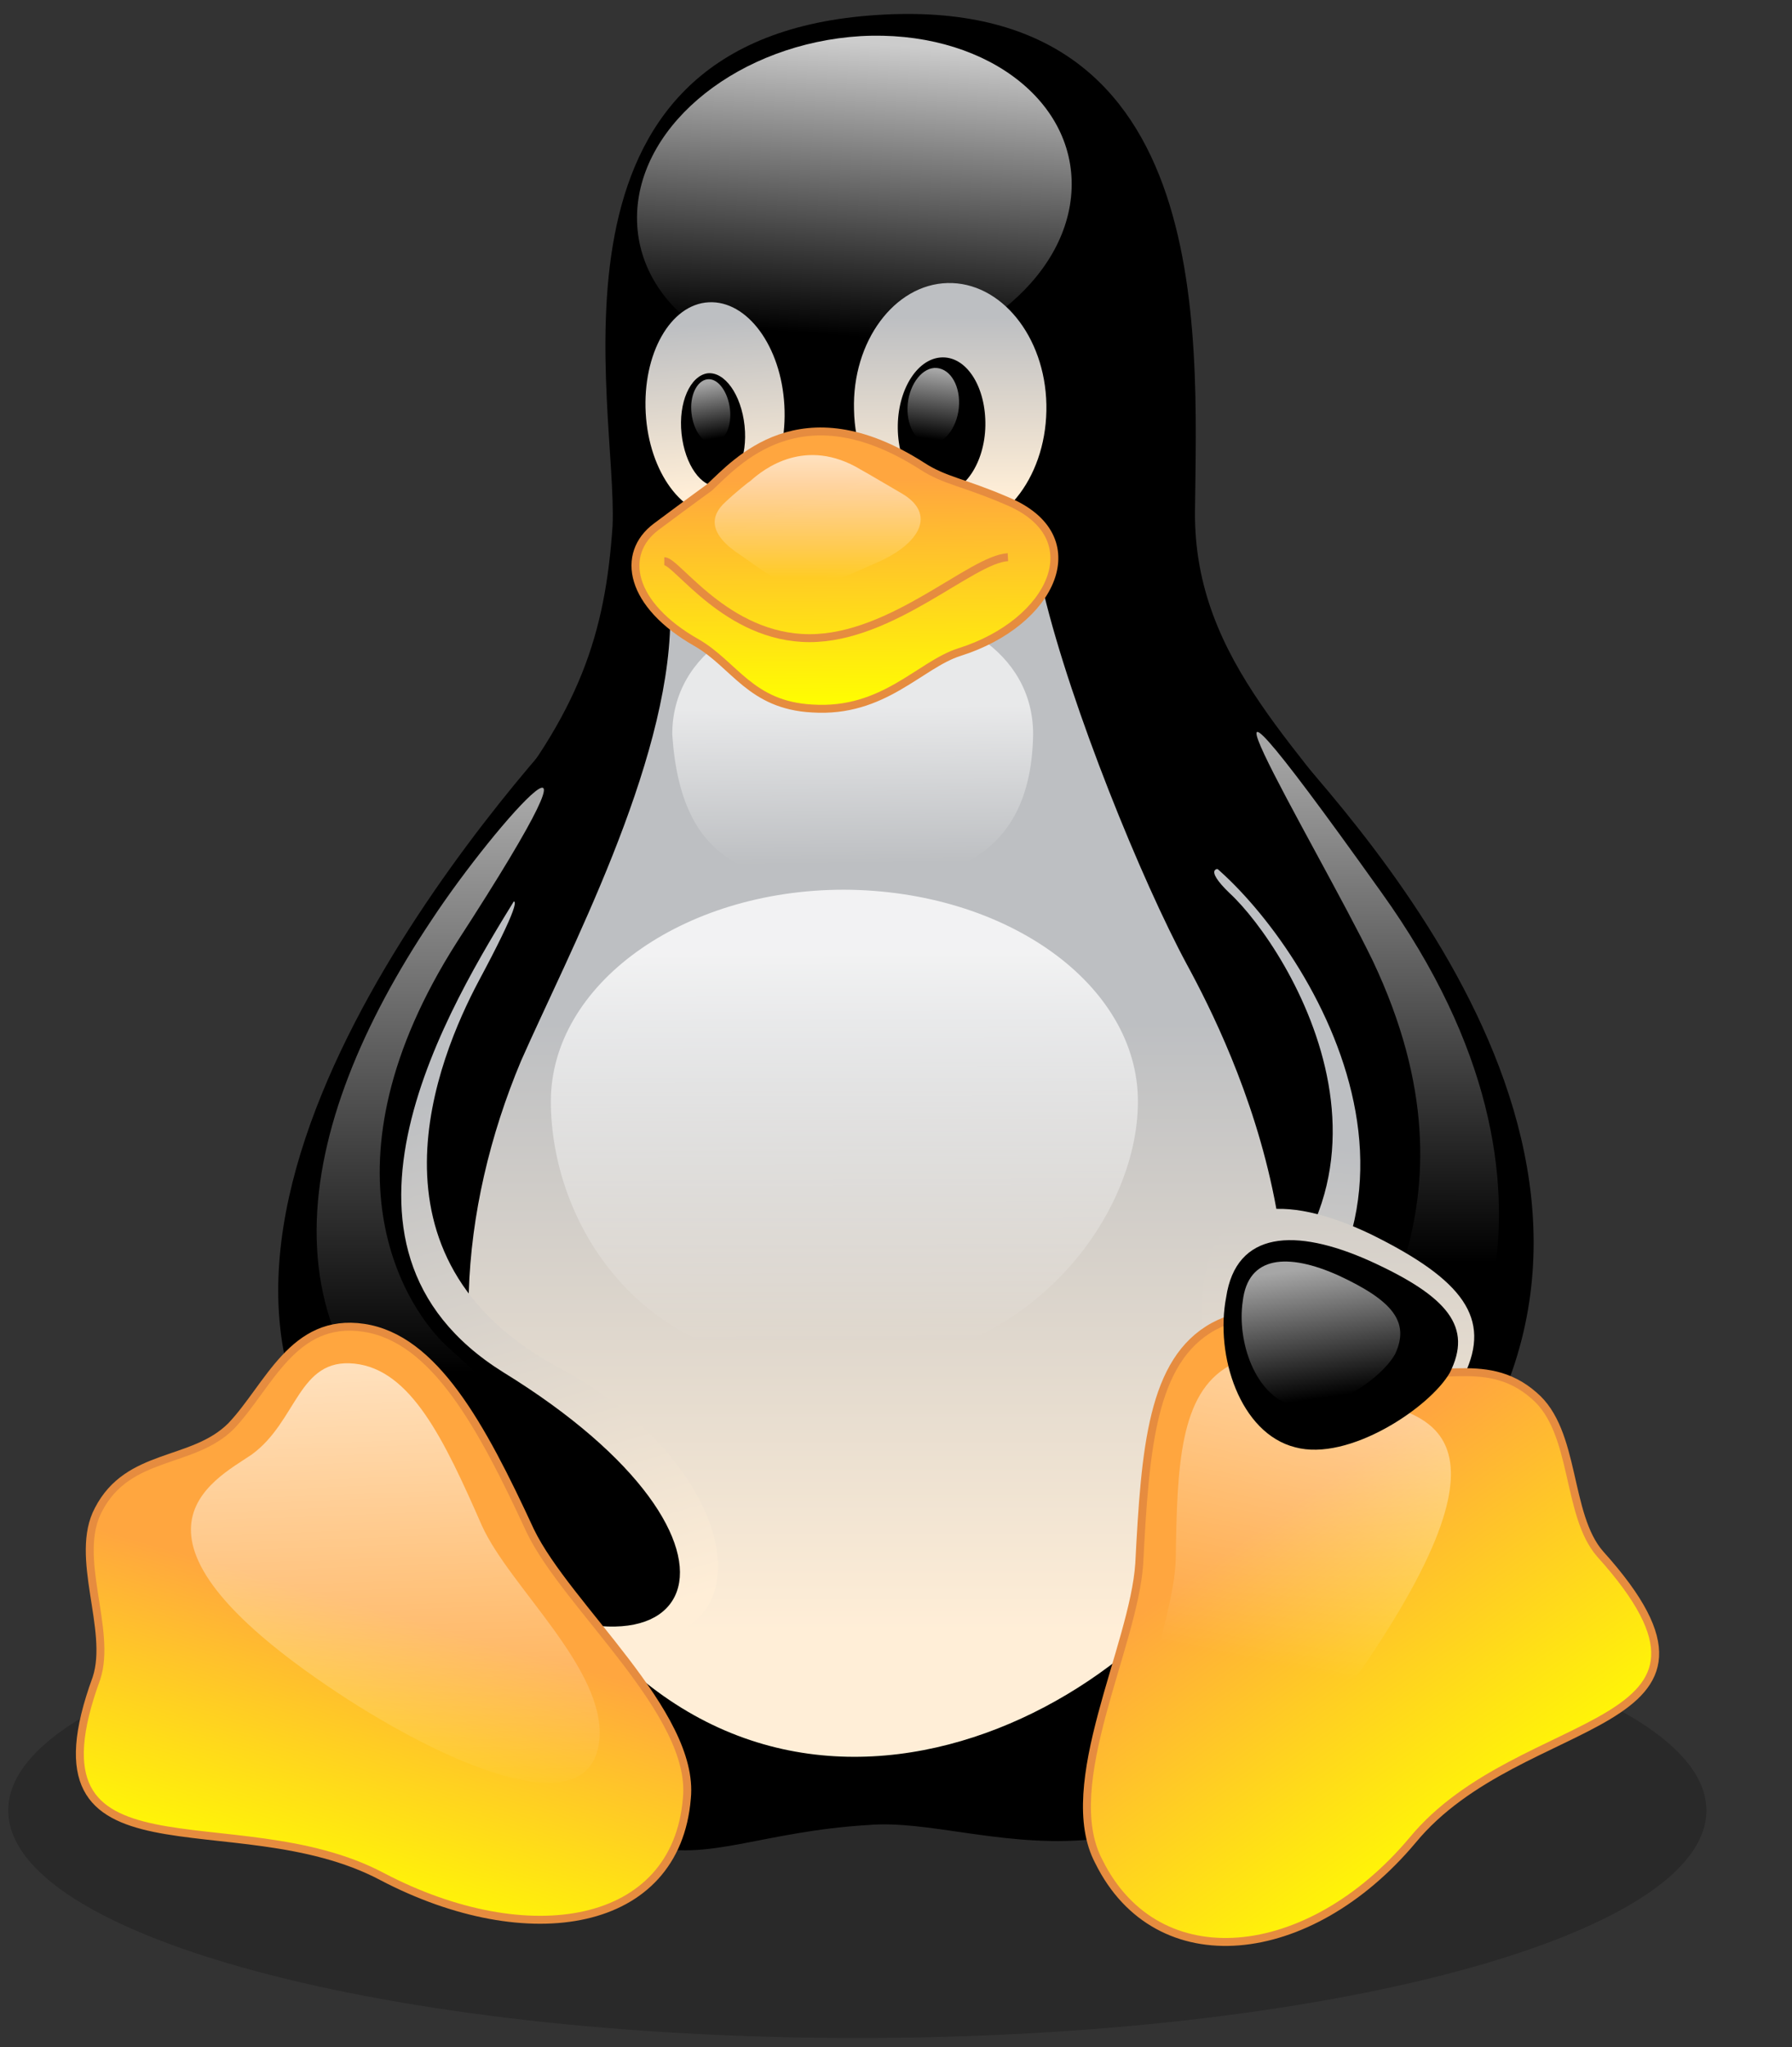<svg width="113" height="129" viewBox="0 0 113 129" fill="none" xmlns="http://www.w3.org/2000/svg">
<rect x="0" y="0" width="113" height="129" fill="#333333" stroke="none"/>
<g clip-path="url(#clip0_202_2)">
<path fill-rule="evenodd" clip-rule="evenodd" d="M107.603 114.087C107.603 121.993 83.635 128.434 54.062 128.434C24.488 128.434 0.52 122.034 0.52 114.087C0.52 106.181 24.488 99.739 54.062 99.739C83.635 99.739 107.562 106.181 107.603 114.087Z" fill="black" fill-opacity="0.2"/>
<path fill-rule="evenodd" clip-rule="evenodd" d="M24.739 98.652C19.552 91.206 18.548 66.945 30.637 52.012C36.619 44.859 38.166 39.881 38.627 33.147C38.961 25.492 33.231 2.695 54.815 0.98C76.691 -0.777 75.478 20.807 75.353 32.227C75.269 41.847 82.422 47.327 87.358 54.856C96.435 68.66 95.682 92.419 85.643 105.303C72.927 121.407 62.051 114.421 54.815 115.007C41.262 115.802 40.802 122.997 24.739 98.652Z" fill="black"/>
<path fill-rule="evenodd" clip-rule="evenodd" d="M77.528 56.279C81.293 59.75 91.039 75.269 75.604 84.974C70.166 88.362 80.456 101.245 85.392 95.013C94.134 83.802 88.571 65.899 83.3 59.499C79.787 54.982 74.349 53.225 77.528 56.279Z" fill="url(#paint0_linear_202_2)"/>
<path fill-rule="evenodd" clip-rule="evenodd" d="M76.482 54.187C82.673 59.207 93.925 76.775 77.486 88.236C72.09 91.792 82.255 103.044 87.985 97.313C107.854 77.319 87.483 54.354 80.456 46.449C74.182 39.547 68.618 48.038 76.482 54.187Z" fill="black" stroke="black" stroke-width="0.5"/>
<path fill-rule="evenodd" clip-rule="evenodd" d="M67.573 11.897C67.363 17.628 61.047 22.606 53.476 23.066C45.905 23.526 39.965 19.176 40.174 13.445C40.383 7.714 46.7 2.737 54.271 2.277C61.842 1.858 67.782 6.167 67.573 11.897Z" fill="url(#paint1_linear_202_2)"/>
<path fill-rule="evenodd" clip-rule="evenodd" d="M49.46 25.534C49.67 29.257 47.913 32.394 45.487 32.519C43.06 32.645 40.927 29.759 40.718 26.036C40.509 22.313 42.266 19.176 44.692 19.05C47.118 18.925 49.251 21.811 49.46 25.534Z" fill="url(#paint2_linear_202_2)"/>
<path fill-rule="evenodd" clip-rule="evenodd" d="M53.852 25.827C53.936 30.135 56.739 33.565 60.085 33.481C63.431 33.398 66.067 29.842 65.983 25.492C65.899 21.184 63.097 17.753 59.751 17.837C56.404 17.921 53.727 21.518 53.852 25.827Z" fill="url(#paint3_linear_202_2)"/>
<path fill-rule="evenodd" clip-rule="evenodd" d="M56.613 26.789C56.571 29.173 57.743 31.097 59.29 31.097C60.796 31.097 62.093 29.173 62.135 26.831C62.177 24.446 61.005 22.522 59.458 22.522C57.91 22.522 56.655 24.446 56.613 26.789Z" fill="black"/>
<path fill-rule="evenodd" clip-rule="evenodd" d="M46.951 26.831C47.16 28.797 46.407 30.47 45.319 30.637C44.232 30.762 43.186 29.299 42.977 27.332C42.768 25.366 43.521 23.693 44.608 23.526C45.696 23.401 46.742 24.865 46.951 26.831Z" fill="black"/>
<path fill-rule="evenodd" clip-rule="evenodd" d="M57.241 25.45C57.115 26.789 57.743 27.876 58.621 27.96C59.499 28.044 60.336 26.998 60.462 25.701C60.587 24.363 59.96 23.275 59.081 23.191C58.203 23.108 57.366 24.154 57.241 25.45Z" fill="url(#paint4_linear_202_2)"/>
<path fill-rule="evenodd" clip-rule="evenodd" d="M46.03 25.785C46.156 26.872 45.696 27.834 45.026 27.918C44.357 28.002 43.73 27.165 43.604 26.036C43.479 24.948 43.939 23.986 44.608 23.902C45.278 23.819 45.905 24.697 46.03 25.785Z" fill="url(#paint5_linear_202_2)"/>
<path fill-rule="evenodd" clip-rule="evenodd" d="M32.854 66.861C35.824 60.127 42.14 48.289 42.266 39.128C42.266 31.85 64.059 30.093 65.816 37.372C67.573 44.65 72.007 55.526 74.851 60.796C77.695 66.025 85.936 82.715 77.151 97.271C69.246 110.155 45.278 120.361 32.478 95.515C28.127 86.898 28.922 76.231 32.854 66.861Z" fill="url(#paint6_linear_202_2)"/>
<path fill-rule="evenodd" clip-rule="evenodd" d="M30.177 61.842C27.625 66.652 22.355 79.285 35.238 86.187C49.084 93.549 49.042 108.649 32.394 101.454C17.168 94.971 23.903 68.702 28.169 62.427C30.93 58.035 35.113 52.639 30.177 61.842Z" fill="url(#paint7_linear_202_2)"/>
<path fill-rule="evenodd" clip-rule="evenodd" d="M32.352 56.404C28.295 63.013 18.59 78.574 31.599 86.689C49.084 97.439 44.148 108.147 28.169 98.484C5.665 85.015 25.45 57.826 34.444 47.453C44.734 35.824 36.41 49.586 32.352 56.404Z" fill="black" stroke="black" stroke-width="0.5"/>
<path fill-rule="evenodd" clip-rule="evenodd" d="M71.755 69.413C71.755 76.775 64.686 86.312 52.556 86.228C40.049 86.312 34.736 76.775 34.736 69.413C34.736 62.051 43.019 56.069 53.225 56.069C63.473 56.111 71.755 62.051 71.755 69.413Z" fill="url(#paint8_linear_202_2)"/>
<path fill-rule="evenodd" clip-rule="evenodd" d="M65.147 46.281C65.021 53.894 60.043 55.693 53.769 55.693C47.494 55.693 42.935 54.563 42.391 46.281C42.391 41.094 47.494 38.083 53.769 38.083C60.043 38.041 65.147 41.053 65.147 46.281Z" fill="url(#paint9_linear_202_2)"/>
<path fill-rule="evenodd" clip-rule="evenodd" d="M27.207 57.993C31.306 51.761 39.965 42.182 28.838 59.332C19.803 73.47 25.492 82.547 28.42 85.057C36.87 92.587 36.535 97.648 29.884 93.674C15.62 85.183 18.59 70.877 27.207 57.993Z" fill="url(#paint10_linear_202_2)"/>
<path fill-rule="evenodd" clip-rule="evenodd" d="M86.563 60.545C83.008 53.225 71.714 34.653 87.107 56.237C101.12 75.771 91.29 89.366 89.533 90.704C87.776 92.043 81.878 94.762 83.593 90.035C85.35 85.308 94.051 76.357 86.563 60.545Z" fill="url(#paint11_linear_202_2)"/>
<path fill-rule="evenodd" clip-rule="evenodd" d="M24.112 118.27C14.742 113.292 1.147 119.232 6.083 105.763C7.087 102.709 4.619 98.108 6.209 95.138C8.091 91.499 12.149 92.294 14.575 89.868C16.959 87.358 18.465 83.007 22.941 83.677C27.374 84.346 30.344 89.784 33.44 96.477C35.74 101.245 43.855 107.98 43.312 113.334C42.642 121.532 33.314 123.08 24.112 118.27Z" fill="url(#paint12_linear_202_2)" stroke="#E68C3F" stroke-width="0.5"/>
<path fill-rule="evenodd" clip-rule="evenodd" d="M92.336 86.647C90.913 89.324 84.974 93.632 81 92.503C76.984 91.415 75.144 85.308 75.939 80.665C76.691 75.478 81 75.185 86.438 77.779C92.294 80.665 94.051 83.091 92.336 86.647Z" fill="url(#paint13_linear_202_2)"/>
<path fill-rule="evenodd" clip-rule="evenodd" d="M89.073 115.969C95.933 107.645 111.201 109.36 100.911 97.941C98.736 95.473 99.405 90.202 96.728 87.943C93.591 85.183 90.119 87.442 86.94 86.019C83.761 84.472 80.414 81.502 76.524 83.593C72.634 85.727 72.216 91.248 71.839 98.526C71.504 103.755 66.736 112.497 69.288 117.308C72.969 124.753 82.547 123.749 89.073 115.969Z" fill="url(#paint14_linear_202_2)" stroke="#E68C3F" stroke-width="0.5"/>
<path fill-rule="evenodd" clip-rule="evenodd" d="M86.103 104.843C96.728 89.156 88.822 89.282 86.145 88.069C83.468 86.814 80.665 84.346 77.528 86.061C74.391 87.818 74.224 92.335 74.14 98.275C74.014 102.542 70.459 109.695 72.592 113.669C75.186 118.312 81.46 111.577 86.103 104.843Z" fill="url(#paint15_linear_202_2)"/>
<path fill-rule="evenodd" clip-rule="evenodd" d="M21.937 107.101C6.041 96.811 13.487 93.298 15.871 91.666C18.758 89.575 18.799 85.559 22.355 85.936C25.91 86.312 28.002 90.704 30.386 96.142C32.143 100.032 38.25 105.219 37.79 109.695C37.204 114.965 28.797 111.493 21.937 107.101Z" fill="url(#paint16_linear_202_2)"/>
<path fill-rule="evenodd" clip-rule="evenodd" d="M91.415 86.521C90.16 88.696 85.057 92.126 81.669 91.206C78.197 90.328 76.608 85.434 77.319 81.753C77.946 77.57 81.669 77.361 86.354 79.452C91.332 81.711 92.879 83.635 91.415 86.521Z" fill="black"/>
<path fill-rule="evenodd" clip-rule="evenodd" d="M87.985 85.308C87.191 86.814 83.844 89.198 81.502 88.571C79.159 87.943 77.988 84.555 78.365 82.004C78.699 79.117 81.209 78.95 84.388 80.372C87.818 81.962 88.906 83.3 87.985 85.308Z" fill="url(#paint17_linear_202_2)"/>
<path fill-rule="evenodd" clip-rule="evenodd" d="M44.734 30.721C46.407 29.173 50.464 24.446 58.161 29.382C59.583 30.302 60.754 30.386 63.473 31.557C68.953 33.816 66.359 39.254 60.503 41.094C57.994 41.889 55.735 44.943 51.217 44.65C47.327 44.441 46.323 41.889 43.939 40.509C39.714 38.124 39.087 34.904 41.387 33.189C43.688 31.474 44.566 30.846 44.734 30.721Z" fill="url(#paint18_linear_202_2)" stroke="#E68C3F" stroke-width="0.5"/>
<path d="M63.557 35.113C61.256 35.238 56.279 40.216 51.05 40.216C45.821 40.216 42.684 35.364 41.889 35.364" stroke="#E68C3F" stroke-width="0.5"/>
<path fill-rule="evenodd" clip-rule="evenodd" d="M47.327 30.302C48.164 29.549 50.799 27.5 54.271 29.591C55.024 30.01 55.777 30.47 56.864 31.097C59.081 32.394 57.994 34.276 55.316 35.447C54.103 35.949 52.096 37.037 50.59 36.953C48.917 36.786 47.787 35.698 46.7 34.987C44.65 33.649 44.776 32.519 45.738 31.641C46.449 30.972 47.243 30.344 47.327 30.302Z" fill="url(#paint19_linear_202_2)"/>
</g>
<defs>
<linearGradient id="paint0_linear_202_2" x1="81.78" y1="103.098" x2="84.526" y2="72.309" gradientUnits="userSpaceOnUse">
<stop stop-color="#FFEED7"/>
<stop offset="1" stop-color="#BDBFC2"/>
</linearGradient>
<linearGradient id="paint1_linear_202_2" x1="55.081" y1="2.75" x2="53.771" y2="21.195" gradientUnits="userSpaceOnUse">
<stop stop-color="white" stop-opacity="0.8"/>
<stop offset="1" stop-color="white" stop-opacity="0"/>
</linearGradient>
<linearGradient id="paint2_linear_202_2" x1="45.252" y1="30.939" x2="44.445" y2="20.395" gradientUnits="userSpaceOnUse">
<stop stop-color="#FFEED7"/>
<stop offset="1" stop-color="#BDBFC2"/>
</linearGradient>
<linearGradient id="paint3_linear_202_2" x1="59.907" y1="31.212" x2="59.907" y2="19.997" gradientUnits="userSpaceOnUse">
<stop stop-color="#FFEED7"/>
<stop offset="1" stop-color="#BDBFC2"/>
</linearGradient>
<linearGradient id="paint4_linear_202_2" x1="58.978" y1="23.335" x2="58.425" y2="27.635" gradientUnits="userSpaceOnUse">
<stop stop-color="white" stop-opacity="0.65"/>
<stop offset="1" stop-color="white" stop-opacity="0"/>
</linearGradient>
<linearGradient id="paint5_linear_202_2" x1="44.709" y1="24.117" x2="45.304" y2="27.6" gradientUnits="userSpaceOnUse">
<stop stop-color="white" stop-opacity="0.65"/>
<stop offset="1" stop-color="white" stop-opacity="0"/>
</linearGradient>
<linearGradient id="paint6_linear_202_2" x1="55.31" y1="102.793" x2="55.31" y2="64.406" gradientUnits="userSpaceOnUse">
<stop stop-color="#FFEED7"/>
<stop offset="1" stop-color="#BDBFC2"/>
</linearGradient>
<linearGradient id="paint7_linear_202_2" x1="34.892" y1="103.337" x2="25.094" y2="69.935" gradientUnits="userSpaceOnUse">
<stop stop-color="#FFEED7"/>
<stop offset="1" stop-color="#BDBFC2"/>
</linearGradient>
<linearGradient id="paint8_linear_202_2" x1="53.187" y1="60.059" x2="53.285" y2="84.623" gradientUnits="userSpaceOnUse">
<stop stop-color="white" stop-opacity="0.8"/>
<stop offset="1" stop-color="white" stop-opacity="0"/>
</linearGradient>
<linearGradient id="paint9_linear_202_2" x1="53.752" y1="44.656" x2="53.861" y2="54.423" gradientUnits="userSpaceOnUse">
<stop stop-color="white" stop-opacity="0.65"/>
<stop offset="1" stop-color="white" stop-opacity="0"/>
</linearGradient>
<linearGradient id="paint10_linear_202_2" x1="27.375" y1="50.684" x2="27.375" y2="86.526" gradientUnits="userSpaceOnUse">
<stop stop-color="white" stop-opacity="0.65"/>
<stop offset="1" stop-color="white" stop-opacity="0"/>
</linearGradient>
<linearGradient id="paint11_linear_202_2" x1="86.85" y1="47.183" x2="86.837" y2="79.569" gradientUnits="userSpaceOnUse">
<stop stop-color="white" stop-opacity="0.65"/>
<stop offset="1" stop-color="white" stop-opacity="0"/>
</linearGradient>
<linearGradient id="paint12_linear_202_2" x1="25.515" y1="101.893" x2="20.199" y2="120.344" gradientUnits="userSpaceOnUse">
<stop stop-color="#FFA63F"/>
<stop offset="1" stop-color="#FFFF00"/>
</linearGradient>
<linearGradient id="paint13_linear_202_2" x1="84.768" y1="99.787" x2="84.008" y2="65.512" gradientUnits="userSpaceOnUse">
<stop stop-color="#FFEED7"/>
<stop offset="1" stop-color="#BDBFC2"/>
</linearGradient>
<linearGradient id="paint14_linear_202_2" x1="79.498" y1="96.315" x2="93.971" y2="116.819" gradientUnits="userSpaceOnUse">
<stop stop-color="#FFA63F"/>
<stop offset="1" stop-color="#FFFF00"/>
</linearGradient>
<linearGradient id="paint15_linear_202_2" x1="83.576" y1="80.356" x2="78.63" y2="104.57" gradientUnits="userSpaceOnUse">
<stop stop-color="white" stop-opacity="0.65"/>
<stop offset="1" stop-color="white" stop-opacity="0"/>
</linearGradient>
<linearGradient id="paint16_linear_202_2" x1="24.352" y1="86.325" x2="25.33" y2="113.491" gradientUnits="userSpaceOnUse">
<stop stop-color="white" stop-opacity="0.65"/>
<stop offset="1" stop-color="white" stop-opacity="0"/>
</linearGradient>
<linearGradient id="paint17_linear_202_2" x1="82.651" y1="79.916" x2="83.797" y2="88.046" gradientUnits="userSpaceOnUse">
<stop stop-color="white" stop-opacity="0.65"/>
<stop offset="1" stop-color="white" stop-opacity="0"/>
</linearGradient>
<linearGradient id="paint18_linear_202_2" x1="53.208" y1="30.268" x2="53.303" y2="44.563" gradientUnits="userSpaceOnUse">
<stop stop-color="#FFA63F"/>
<stop offset="1" stop-color="#FFFF00"/>
</linearGradient>
<linearGradient id="paint19_linear_202_2" x1="51.583" y1="28.917" x2="51.557" y2="36.475" gradientUnits="userSpaceOnUse">
<stop stop-color="white" stop-opacity="0.65"/>
<stop offset="1" stop-color="white" stop-opacity="0"/>
</linearGradient>
<clipPath id="clip0_202_2">
<rect width="112" height="128" fill="white" transform="translate(0.5 0.5)"/>
</clipPath>
</defs>
</svg>
